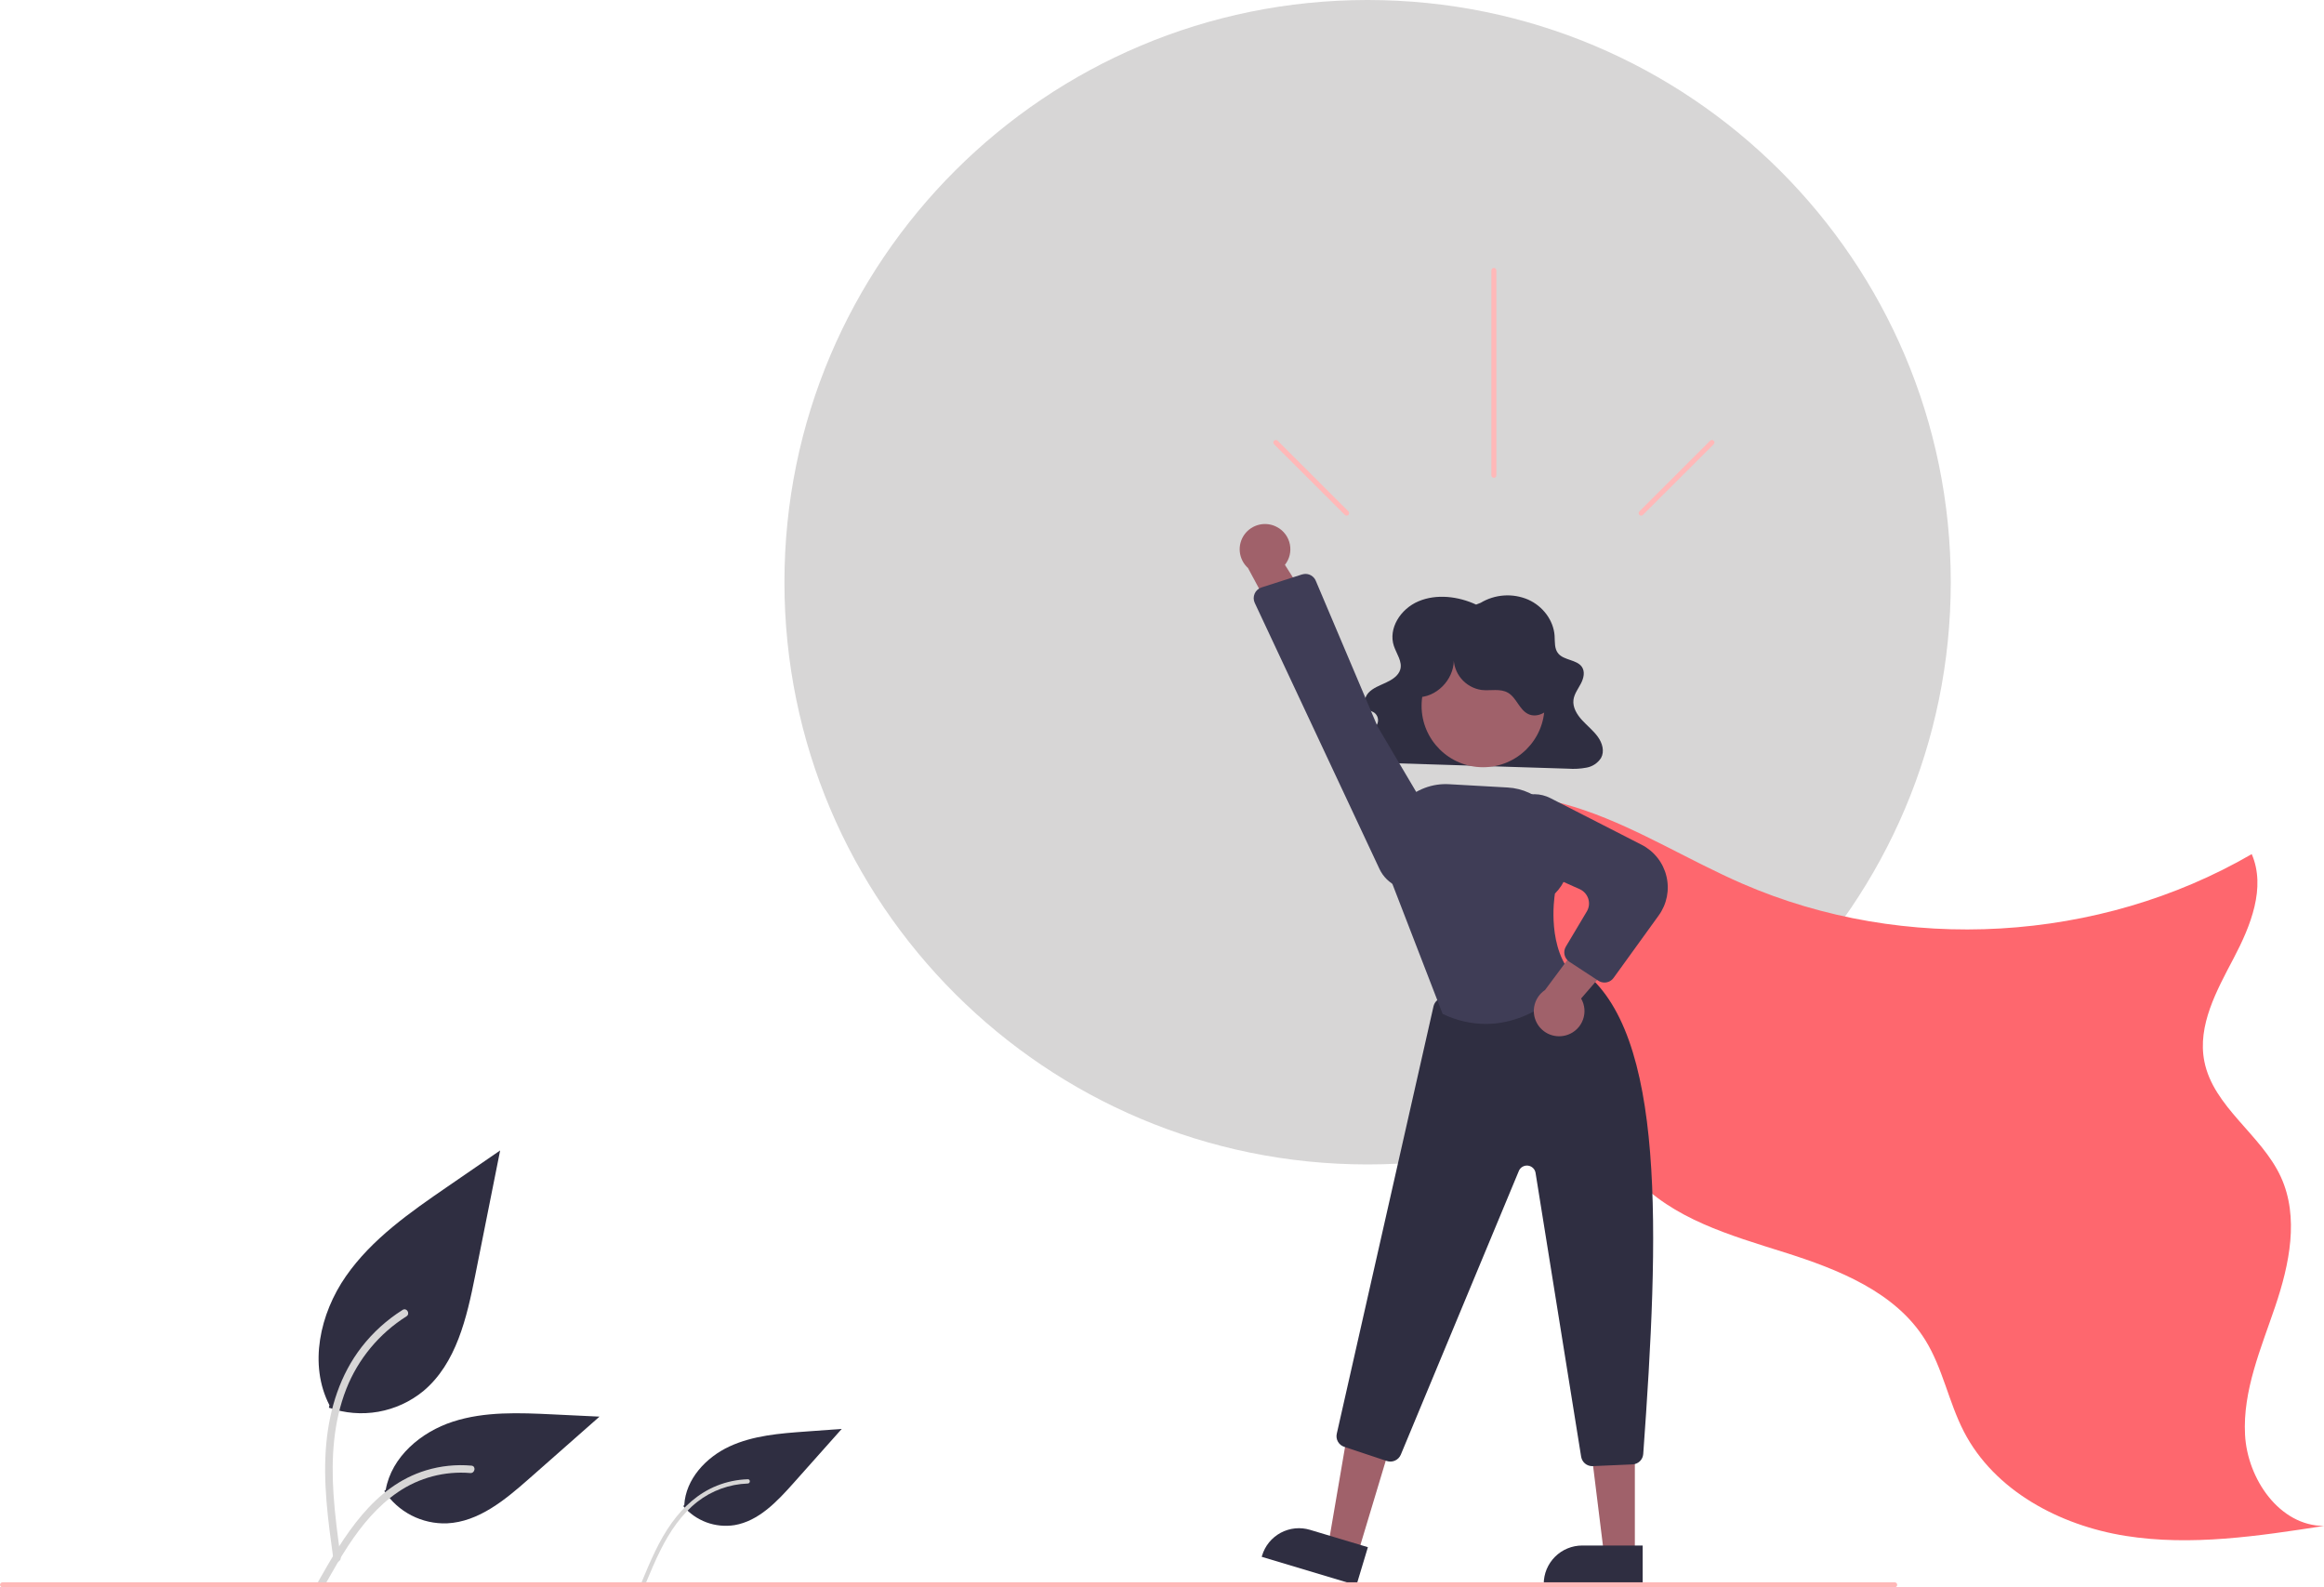 <svg width="82" height="56" viewBox="0 0 82 56" fill="none" xmlns="http://www.w3.org/2000/svg">
<g clip-path="url(#clip0_39_2861)">
<path d="M48.254 41.082C59.619 41.082 68.831 31.886 68.831 20.541C68.831 9.197 59.619 0 48.254 0C36.89 0 27.678 9.197 27.678 20.541C27.678 31.886 36.89 41.082 48.254 41.082Z" fill="#D7D6D6"/>
<path d="M11.605 49.664C12.164 49.86 12.764 49.91 13.348 49.807C13.931 49.704 14.478 49.453 14.936 49.078C16.103 48.101 16.469 46.49 16.767 44.999L17.647 40.588L15.804 41.855C14.478 42.766 13.123 43.706 12.205 45.026C11.287 46.346 10.887 48.147 11.624 49.575" fill="#2F2E41"/>
<path d="M11.763 55.005C11.576 53.648 11.384 52.274 11.515 50.903C11.632 49.685 12.004 48.496 12.761 47.521C13.163 47.004 13.653 46.562 14.207 46.213C14.352 46.122 14.485 46.351 14.341 46.441C13.382 47.047 12.639 47.941 12.222 48.994C11.76 50.166 11.686 51.443 11.766 52.687C11.814 53.44 11.915 54.188 12.018 54.934C12.026 54.968 12.021 55.004 12.004 55.034C11.987 55.064 11.959 55.087 11.926 55.097C11.892 55.106 11.856 55.102 11.825 55.084C11.795 55.067 11.772 55.038 11.763 55.005Z" fill="#D7D6D6"/>
<path d="M24.109 53.136C24.327 53.394 24.608 53.59 24.924 53.708C25.241 53.825 25.582 53.859 25.916 53.807C26.772 53.662 27.417 52.975 27.994 52.328L29.7 50.412L28.428 50.505C27.514 50.571 26.576 50.644 25.743 51.029C24.911 51.413 24.194 52.184 24.144 53.098" fill="#2F2E41"/>
<path d="M22.644 55.808C22.944 55.087 23.247 54.356 23.707 53.72C24.116 53.154 24.642 52.677 25.296 52.415C25.643 52.277 26.011 52.2 26.385 52.188C26.482 52.185 26.481 52.336 26.384 52.339C25.738 52.361 25.115 52.587 24.605 52.984C24.04 53.428 23.635 54.034 23.315 54.669C23.121 55.053 22.955 55.45 22.79 55.846C22.784 55.865 22.771 55.882 22.754 55.891C22.737 55.901 22.717 55.904 22.698 55.9C22.678 55.895 22.662 55.882 22.652 55.865C22.642 55.847 22.639 55.827 22.644 55.808Z" fill="#D7D6D6"/>
<path d="M13.56 52.604C13.799 52.968 14.129 53.264 14.516 53.464C14.904 53.663 15.336 53.76 15.772 53.744C16.892 53.691 17.826 52.911 18.667 52.17L21.153 49.979L19.507 49.9C18.324 49.843 17.11 49.791 15.983 50.155C14.856 50.519 13.816 51.396 13.61 52.561" fill="#2F2E41"/>
<path d="M11.236 55.785C12.134 54.199 13.175 52.436 15.036 51.872C15.554 51.716 16.096 51.66 16.635 51.708C16.804 51.722 16.762 51.983 16.593 51.969C15.69 51.894 14.789 52.132 14.042 52.642C13.322 53.131 12.762 53.811 12.288 54.531C11.998 54.973 11.738 55.433 11.478 55.892C11.395 56.039 11.152 55.933 11.236 55.785Z" fill="#D7D6D6"/>
<path d="M50.014 28.712C51.799 27.732 54.021 27.929 55.945 28.599C57.869 29.268 59.612 30.366 61.48 31.177C67.188 33.657 74.069 33.257 79.45 30.133C79.959 31.315 79.413 32.666 78.813 33.805C78.214 34.944 77.53 36.178 77.777 37.44C78.093 39.056 79.79 40.025 80.477 41.521C81.13 42.941 80.78 44.61 80.279 46.09C79.778 47.571 79.129 49.062 79.214 50.623C79.299 52.183 80.434 53.833 82 53.835C79.68 54.194 77.314 54.554 74.996 54.186C72.677 53.817 70.371 52.593 69.295 50.51C68.757 49.469 68.549 48.272 67.931 47.276C66.879 45.58 64.859 44.782 62.953 44.181C61.047 43.58 59.007 43.001 57.666 41.522C56.387 40.113 55.982 38.15 55.304 36.373C54.164 33.399 52.182 30.819 49.601 28.948" fill="#FE676E"/>
<path d="M52.083 21.33C51.456 21.039 50.686 20.943 50.049 21.214C49.411 21.484 48.976 22.177 49.182 22.791C49.276 23.069 49.489 23.343 49.406 23.624C49.342 23.84 49.119 23.983 48.9 24.084C48.682 24.186 48.442 24.271 48.284 24.442C48.126 24.613 48.093 24.908 48.291 25.041C48.356 25.085 48.437 25.105 48.5 25.151C48.554 25.195 48.593 25.254 48.611 25.321C48.63 25.388 48.627 25.459 48.603 25.524C48.55 25.654 48.463 25.769 48.351 25.854C48.127 26.047 47.83 26.269 47.9 26.543C47.926 26.616 47.969 26.682 48.026 26.735C48.083 26.788 48.151 26.827 48.227 26.848C48.382 26.892 48.544 26.914 48.706 26.911L55.326 27.119C55.545 27.135 55.764 27.123 55.98 27.082C56.084 27.063 56.184 27.023 56.272 26.964C56.361 26.905 56.436 26.828 56.493 26.738C56.62 26.504 56.537 26.215 56.38 25.997C56.224 25.778 56.002 25.605 55.819 25.404C55.636 25.204 55.486 24.953 55.518 24.693C55.544 24.485 55.681 24.306 55.78 24.117C55.879 23.928 55.936 23.692 55.808 23.518C55.628 23.274 55.196 23.296 54.992 23.068C54.837 22.896 54.867 22.648 54.852 22.426C54.815 21.892 54.445 21.388 53.918 21.154C53.65 21.039 53.358 20.989 53.067 21.009C52.776 21.029 52.494 21.117 52.244 21.267L52.083 21.33Z" fill="#2F2E41"/>
<path d="M47.899 54.844L46.862 54.533L47.571 50.392L49.101 50.851L47.899 54.844Z" fill="#A0616A"/>
<path d="M47.861 55.927L44.518 54.924L44.531 54.882C44.582 54.711 44.667 54.552 44.779 54.414C44.892 54.276 45.031 54.162 45.188 54.077C45.346 53.993 45.518 53.94 45.695 53.922C45.873 53.904 46.052 53.922 46.223 53.973L48.265 54.585L47.861 55.927Z" fill="#2F2E41"/>
<path d="M57.684 54.879L56.601 54.879L56.086 50.71L57.684 50.71L57.684 54.879Z" fill="#A0616A"/>
<path d="M57.96 55.927L54.469 55.926V55.882C54.469 55.704 54.504 55.528 54.572 55.363C54.641 55.199 54.741 55.049 54.867 54.923C54.993 54.797 55.143 54.697 55.308 54.629C55.472 54.561 55.649 54.526 55.828 54.526L57.96 54.526L57.96 55.927Z" fill="#2F2E41"/>
<path d="M56.181 51.726C56.087 51.726 55.995 51.692 55.923 51.631C55.852 51.57 55.804 51.485 55.789 51.392L54.181 41.381C54.171 41.315 54.139 41.254 54.09 41.207C54.041 41.161 53.979 41.131 53.912 41.123C53.845 41.115 53.778 41.13 53.72 41.163C53.662 41.197 53.616 41.249 53.591 41.311L49.426 51.321C49.387 51.413 49.315 51.487 49.223 51.529C49.132 51.571 49.028 51.576 48.933 51.545L47.429 51.044C47.335 51.013 47.256 50.949 47.208 50.863C47.159 50.777 47.145 50.676 47.167 50.581L50.58 35.503C50.597 35.431 50.633 35.364 50.686 35.311C50.739 35.258 50.805 35.221 50.878 35.204L55.455 34.144C55.511 34.131 55.57 34.13 55.626 34.142C55.683 34.154 55.736 34.177 55.782 34.211C58.797 36.398 58.542 43.541 57.98 51.297C57.973 51.394 57.931 51.485 57.861 51.553C57.791 51.62 57.699 51.66 57.601 51.664L56.199 51.725C56.193 51.726 56.187 51.726 56.181 51.726Z" fill="#2F2E41"/>
<path d="M52.328 27.068C53.526 27.068 54.497 26.098 54.497 24.902C54.497 23.707 53.526 22.737 52.328 22.737C51.13 22.737 50.159 23.707 50.159 24.902C50.159 26.098 51.13 27.068 52.328 27.068Z" fill="#A0616A"/>
<path d="M52.421 36.125C51.901 36.122 51.387 36.003 50.918 35.778L50.902 35.77L50.895 35.754L48.95 30.722L48.913 29.848C48.901 29.555 48.95 29.264 49.057 28.991C49.164 28.719 49.328 28.472 49.536 28.267C49.745 28.061 49.995 27.902 50.269 27.799C50.543 27.695 50.836 27.65 51.129 27.667L53.194 27.783C53.728 27.813 54.23 28.045 54.598 28.432C54.966 28.819 55.172 29.331 55.176 29.864C55.229 29.967 55.61 30.772 54.864 31.527C54.836 31.7 54.575 33.489 55.56 34.473L55.588 34.5L55.564 34.531C55.548 34.551 54.282 36.125 52.421 36.125Z" fill="#3F3D56"/>
<path d="M55.322 36.505C55.444 36.46 55.555 36.39 55.647 36.298C55.738 36.207 55.809 36.096 55.853 35.974C55.898 35.853 55.915 35.723 55.904 35.594C55.892 35.465 55.853 35.339 55.788 35.227L57.851 32.843L56.224 32.632L54.515 34.928C54.333 35.05 54.203 35.233 54.148 35.445C54.093 35.656 54.117 35.88 54.217 36.074C54.316 36.268 54.484 36.42 54.687 36.499C54.891 36.578 55.117 36.58 55.322 36.505Z" fill="#A0616A"/>
<path d="M56.612 34.664C56.534 34.664 56.458 34.642 56.394 34.599L55.373 33.931C55.288 33.875 55.227 33.788 55.204 33.689C55.181 33.589 55.197 33.484 55.25 33.396L55.988 32.158C56.028 32.091 56.054 32.016 56.063 31.939C56.072 31.861 56.064 31.782 56.041 31.708C56.017 31.634 55.978 31.565 55.926 31.507C55.874 31.449 55.81 31.402 55.739 31.37L53.617 30.421C53.356 30.302 53.143 30.099 53.013 29.844C52.883 29.589 52.843 29.298 52.901 29.017C52.94 28.828 53.023 28.651 53.143 28.499C53.262 28.347 53.415 28.225 53.59 28.142C53.764 28.059 53.956 28.017 54.149 28.02C54.343 28.022 54.533 28.07 54.705 28.158L57.924 29.804C58.141 29.915 58.332 30.072 58.483 30.264C58.634 30.455 58.742 30.677 58.798 30.913C58.856 31.15 58.861 31.397 58.814 31.636C58.766 31.875 58.668 32.101 58.525 32.298L56.934 34.5C56.897 34.551 56.849 34.592 56.793 34.621C56.737 34.65 56.675 34.664 56.612 34.664Z" fill="#3F3D56"/>
<path d="M50.109 24.595C50.794 24.54 51.362 23.857 51.291 23.174C51.283 23.456 51.379 23.73 51.56 23.945C51.742 24.16 51.996 24.302 52.275 24.342C52.589 24.377 52.934 24.282 53.207 24.44C53.51 24.615 53.607 25.041 53.923 25.192C54.228 25.338 54.615 25.139 54.766 24.837C54.916 24.534 54.879 24.171 54.779 23.848C54.637 23.388 54.378 22.973 54.027 22.642C53.676 22.312 53.245 22.078 52.777 21.962C52.309 21.847 51.818 21.855 51.354 21.985C50.889 22.115 50.466 22.363 50.126 22.704C49.838 22.994 49.61 23.362 49.572 23.768C49.535 24.174 49.724 24.615 50.09 24.798L50.109 24.595Z" fill="#2F2E41"/>
<path d="M45.062 18.597C45.177 18.658 45.276 18.744 45.353 18.848C45.431 18.952 45.485 19.072 45.511 19.199C45.537 19.326 45.535 19.457 45.505 19.583C45.475 19.709 45.417 19.827 45.337 19.928L47.029 22.588L45.389 22.559L44.033 20.038C43.872 19.892 43.769 19.691 43.746 19.474C43.722 19.257 43.78 19.039 43.906 18.861C44.033 18.684 44.221 18.559 44.434 18.51C44.647 18.461 44.871 18.492 45.062 18.597Z" fill="#A0616A"/>
<path d="M46.426 20.49L48.605 25.63L50.89 29.497C50.986 29.66 51.044 29.843 51.059 30.032C51.075 30.221 51.047 30.411 50.978 30.588C50.909 30.764 50.8 30.923 50.661 31.051C50.521 31.18 50.355 31.275 50.173 31.33C49.885 31.416 49.575 31.395 49.301 31.273C49.026 31.15 48.804 30.934 48.676 30.663L44.273 21.271C44.249 21.22 44.236 21.164 44.235 21.108C44.235 21.052 44.246 20.996 44.269 20.944C44.291 20.893 44.324 20.846 44.366 20.809C44.408 20.771 44.458 20.742 44.511 20.725L45.939 20.267C45.966 20.259 45.994 20.253 46.022 20.25C46.106 20.241 46.191 20.26 46.264 20.303C46.337 20.347 46.394 20.412 46.426 20.49Z" fill="#3F3D56"/>
<path d="M66.852 56H0.088C0.065 56 0.042 55.991 0.026 55.974C0.009 55.958 0 55.935 0 55.912C0 55.889 0.009 55.866 0.026 55.849C0.042 55.833 0.065 55.824 0.088 55.824H66.852C66.876 55.824 66.898 55.833 66.915 55.849C66.931 55.866 66.941 55.889 66.941 55.912C66.941 55.935 66.931 55.958 66.915 55.974C66.898 55.991 66.876 56 66.852 56Z" fill="#FFB8B8"/>
<path d="M52.798 9.54V16.769C52.798 16.792 52.789 16.815 52.772 16.831C52.756 16.848 52.733 16.857 52.71 16.857C52.687 16.857 52.664 16.848 52.647 16.831C52.631 16.815 52.622 16.792 52.622 16.769V9.54C52.622 9.517 52.631 9.494 52.647 9.478C52.664 9.461 52.687 9.452 52.71 9.452C52.733 9.452 52.756 9.461 52.772 9.478C52.789 9.494 52.798 9.517 52.798 9.54Z" fill="#FFB8B8"/>
<path d="M60.466 15.673L57.968 18.166C57.951 18.183 57.929 18.192 57.906 18.192C57.882 18.192 57.86 18.183 57.843 18.166C57.827 18.15 57.817 18.127 57.817 18.104C57.817 18.081 57.827 18.058 57.843 18.042L60.341 15.548C60.349 15.54 60.359 15.533 60.37 15.529C60.38 15.524 60.392 15.522 60.403 15.522C60.415 15.522 60.427 15.524 60.437 15.529C60.448 15.533 60.458 15.54 60.466 15.548C60.474 15.556 60.481 15.566 60.485 15.577C60.49 15.587 60.492 15.599 60.492 15.61C60.492 15.622 60.489 15.633 60.485 15.644C60.481 15.655 60.474 15.665 60.466 15.673Z" fill="#FFB8B8"/>
<path d="M44.954 15.673L47.452 18.166C47.468 18.183 47.491 18.192 47.514 18.192C47.538 18.192 47.56 18.183 47.577 18.166C47.593 18.15 47.602 18.127 47.602 18.104C47.602 18.081 47.593 18.058 47.577 18.042L45.079 15.548C45.07 15.54 45.061 15.533 45.05 15.529C45.039 15.524 45.028 15.522 45.016 15.522C45.005 15.522 44.993 15.524 44.982 15.529C44.972 15.533 44.962 15.54 44.954 15.548C44.945 15.556 44.939 15.566 44.934 15.577C44.93 15.587 44.928 15.599 44.928 15.61C44.928 15.622 44.93 15.633 44.934 15.644C44.939 15.655 44.946 15.665 44.954 15.673Z" fill="#FFB8B8"/>
</g>
<defs>
<clipPath id="clip0_39_2861">
<rect width="82" height="56" fill="white"/>
</clipPath>
</defs>
</svg>
